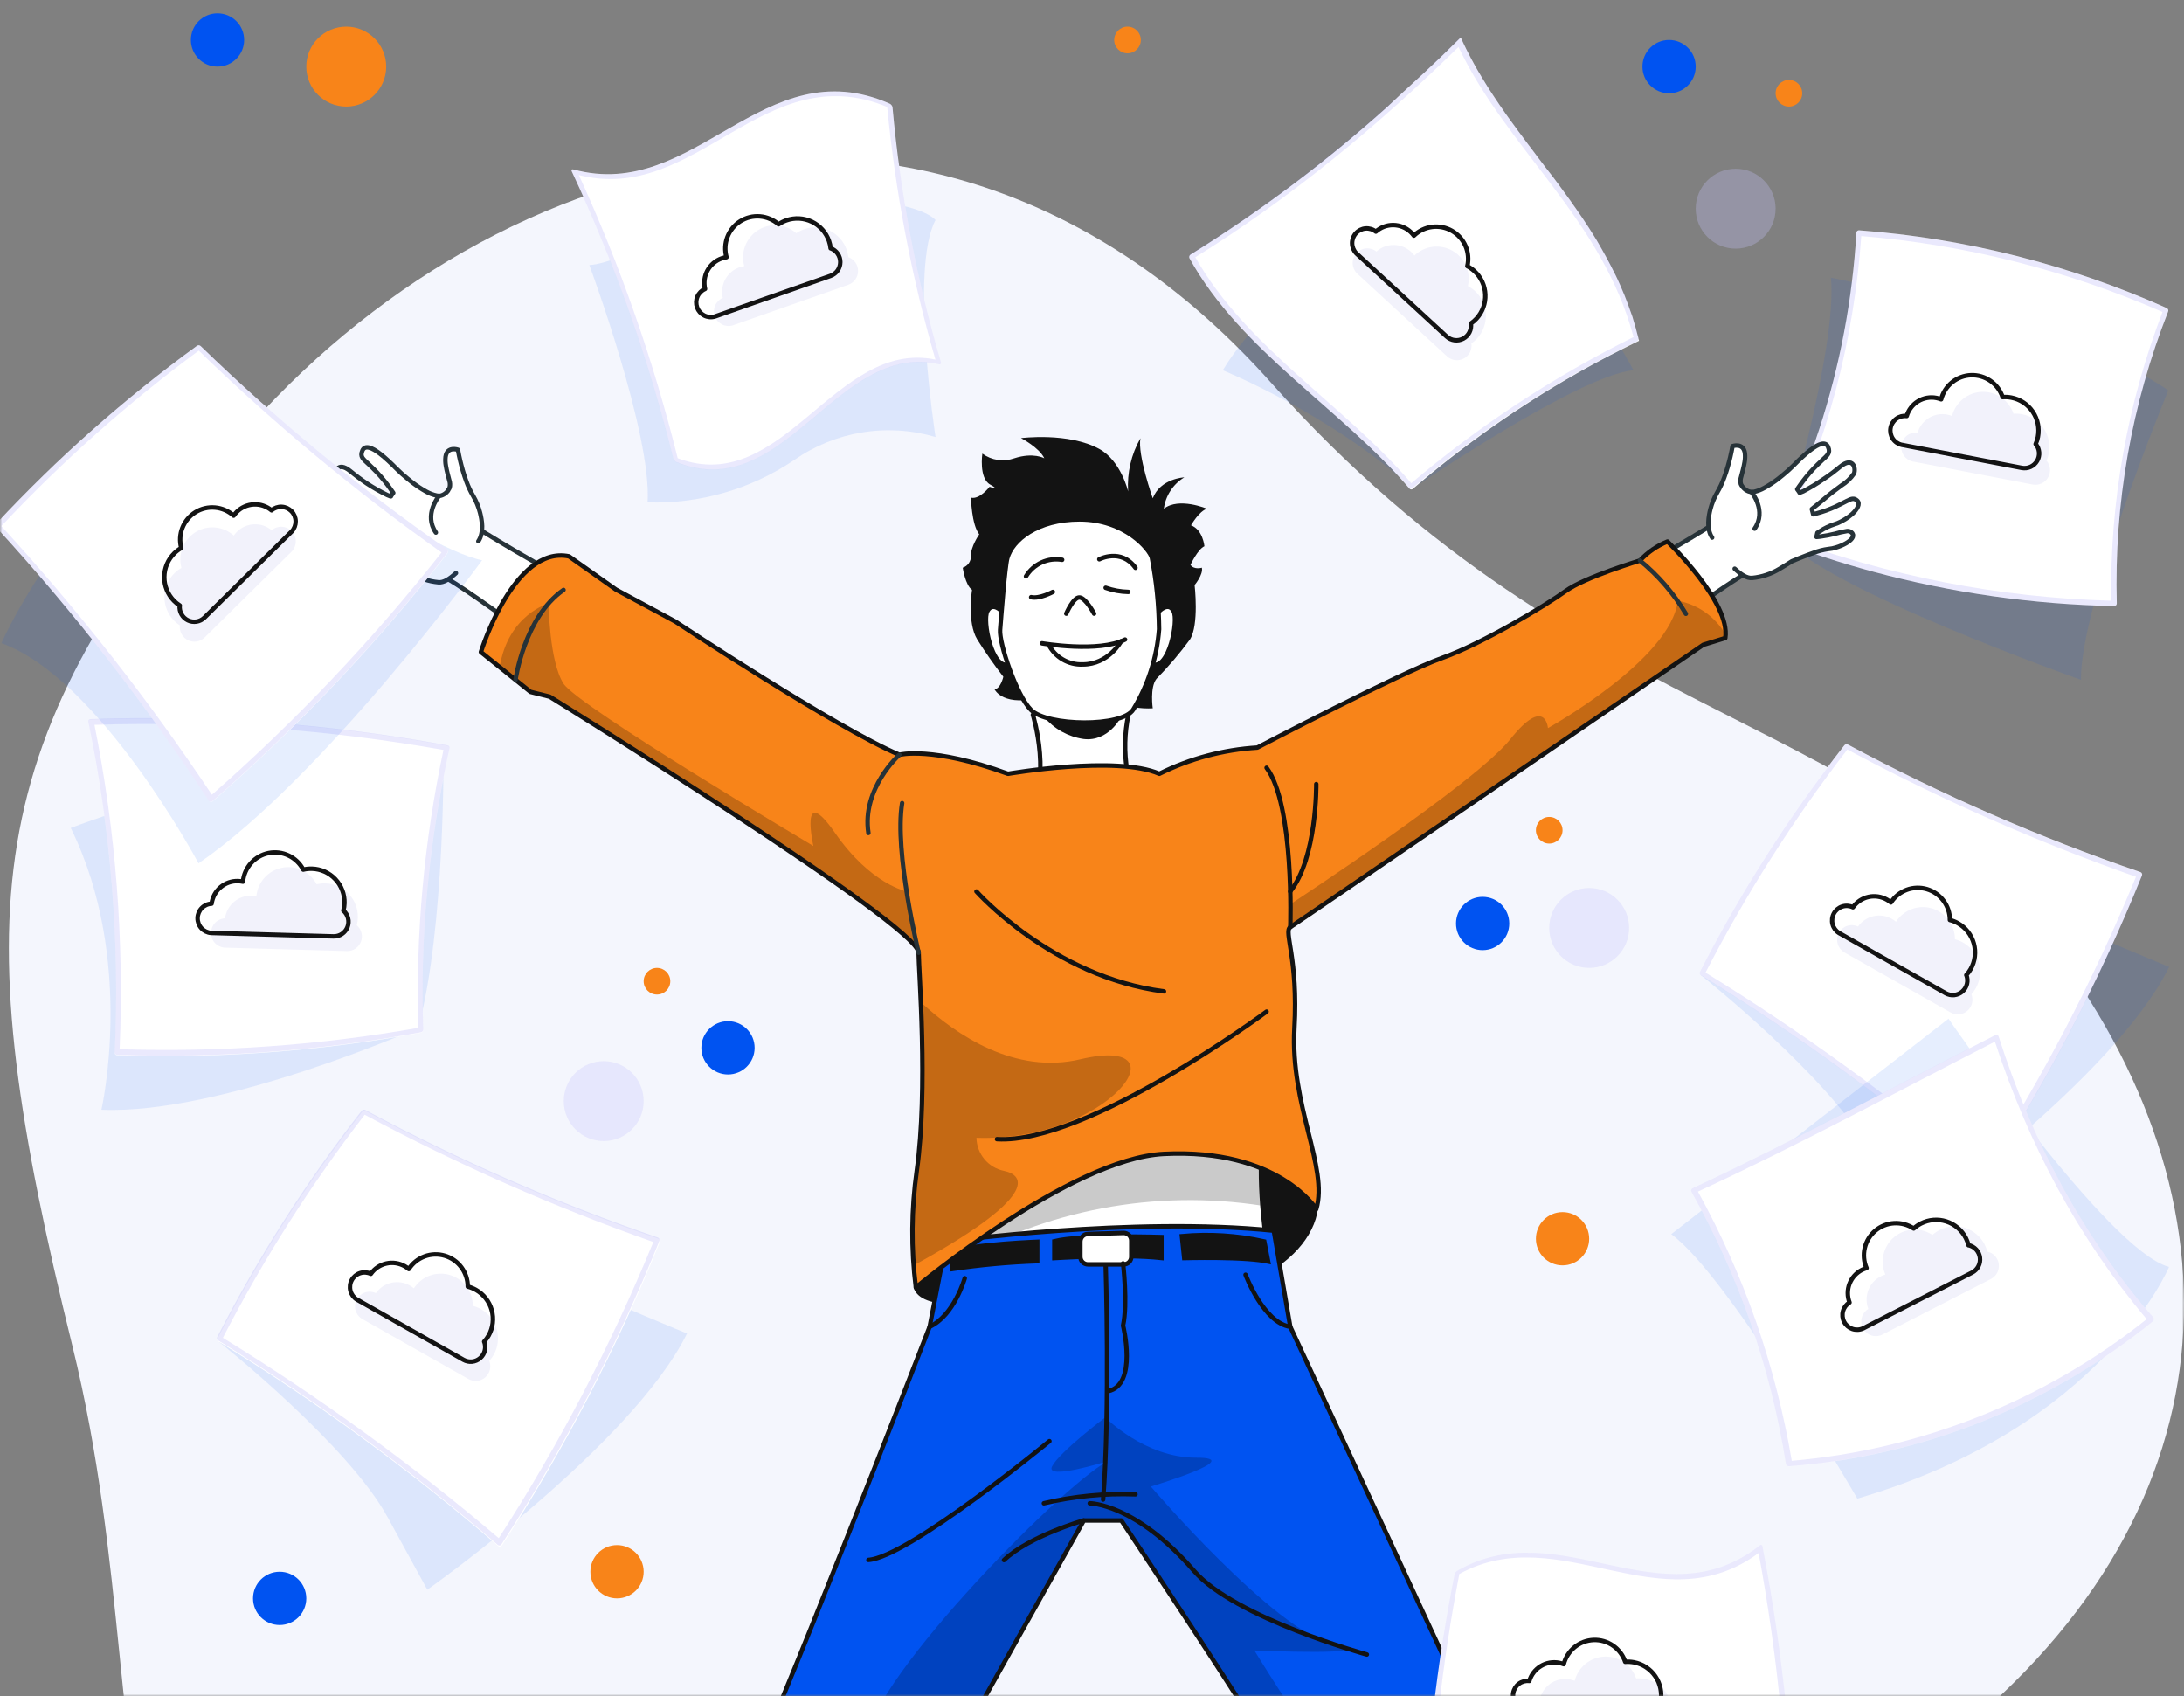 <svg width="492" height="382" viewBox="0 0 492 382" fill="none" xmlns="http://www.w3.org/2000/svg">
<rect x="0" y="0" width="492" height="382" fill="#808080" stroke="none"/>
<mask id="mask0" mask-type="alpha" maskUnits="userSpaceOnUse" x="0" y="0" width="492" height="382">
<rect width="492" height="382" fill="#C4C4C4"/>
</mask>
<g mask="url(#mask0)">
<path d="M137.011 528.263C5.736 475.379 40.439 401.207 16.302 303.116C-7.835 205.026 -5.168 167.486 53.593 98.963C112.354 30.44 213.83 5.024 286.219 86.072C358.608 167.12 425.63 159.407 467.023 219.615C508.415 279.823 500.765 351.153 425.935 401.466C351.105 451.779 298.887 593.483 137.011 528.263Z" fill="#F4F6FD"/>
<path opacity="0.1" d="M401.363 120.803C401.363 120.803 414.003 78.474 412.462 62.54C412.462 62.54 468.334 73.626 488.45 87.956C488.45 87.956 468.674 135.816 468.78 153.118C468.78 153.118 410.558 132.526 401.363 120.803Z" fill="#0053F1"/>
<path opacity="0.1" d="M383.222 219.661C383.222 219.661 412.274 242.753 421.186 259.124L430.146 275.482C430.146 275.482 476.152 243.048 488.662 217.774C488.662 217.774 426.936 192.829 420.022 182.851C413.109 172.874 383.222 219.661 383.222 219.661Z" fill="#0053F1"/>
<path opacity="0.1" d="M49.335 302.225C49.335 302.225 78.388 325.318 87.3 341.688L96.259 358.046C96.259 358.046 142.266 325.612 154.775 300.338C154.775 300.338 93.049 275.393 86.136 265.415C79.222 255.438 49.335 302.225 49.335 302.225Z" fill="#0053F1"/>
<path opacity="0.1" d="M15.943 186.484C15.943 186.484 63.937 168.062 99.903 168.923C99.903 168.923 100.362 208.621 94.236 231.514C94.236 231.514 49.993 251.092 22.845 249.948C22.845 249.948 30.605 216.264 15.943 186.484Z" fill="#0053F1"/>
<path d="M488.415 70.183C480.18 91.089 476.248 113.452 476.857 135.923C476.856 136.001 476.839 136.079 476.807 136.15C476.775 136.222 476.73 136.287 476.673 136.341C476.616 136.394 476.549 136.436 476.475 136.464C476.402 136.491 476.324 136.504 476.246 136.501C457.91 136.127 439.687 133.529 421.974 128.764C414.637 126.782 407.391 124.423 400.234 121.687C400.161 121.66 400.094 121.616 400.038 121.561C399.983 121.505 399.94 121.438 399.912 121.365C399.884 121.291 399.872 121.212 399.877 121.134C399.882 121.055 399.904 120.978 399.94 120.909C403.806 113.076 407.11 104.976 409.828 96.672C414.492 82.345 417.305 67.477 418.2 52.432C418.199 52.355 418.215 52.278 418.246 52.207C418.276 52.136 418.321 52.072 418.377 52.019C418.433 51.966 418.5 51.925 418.572 51.899C418.645 51.873 418.722 51.861 418.799 51.866C442.73 53.666 466.173 59.59 488.097 69.38C488.245 69.445 488.361 69.566 488.42 69.716C488.48 69.866 488.478 70.034 488.415 70.183Z" fill="white"/>
<path opacity="0.1" d="M476.246 136.501C450.25 135.982 424.538 130.979 400.234 121.711C400.161 121.683 400.094 121.64 400.038 121.584C399.983 121.529 399.94 121.462 399.912 121.388C399.884 121.315 399.872 121.236 399.877 121.157C399.882 121.079 399.904 121.002 399.94 120.932C410.561 99.573 416.771 76.282 418.2 52.456C418.199 52.379 418.215 52.302 418.246 52.231C418.276 52.16 418.321 52.096 418.377 52.042C418.433 51.989 418.5 51.949 418.572 51.922C418.645 51.896 418.722 51.885 418.799 51.89C442.73 53.689 466.173 59.614 488.097 69.404C488.239 69.469 488.351 69.585 488.41 69.73C488.469 69.875 488.471 70.037 488.415 70.182C480.18 91.089 476.248 113.451 476.857 135.923C476.856 136.001 476.839 136.079 476.807 136.15C476.775 136.222 476.73 136.287 476.673 136.341C476.616 136.394 476.549 136.436 476.475 136.464C476.402 136.491 476.324 136.504 476.246 136.501ZM401.363 120.803C425.148 129.7 450.235 134.598 475.611 135.298C475.287 113.08 479.206 91.005 487.157 70.265C465.626 60.864 442.697 55.086 419.293 53.163C417.672 76.651 411.586 99.61 401.363 120.803Z" fill="#2B21ED"/>
<path d="M482.23 196.438C459.52 188.659 437.473 179.051 416.306 167.708C416.172 167.636 416.018 167.612 415.868 167.639C415.719 167.667 415.583 167.745 415.483 167.861C403.035 183.788 392.133 200.873 382.927 218.882C382.872 219.025 382.872 219.184 382.926 219.328C382.98 219.471 383.085 219.59 383.221 219.661C405.388 233.271 426.423 248.653 446.123 265.657C446.185 265.71 446.257 265.748 446.335 265.77C446.412 265.791 446.494 265.795 446.574 265.782C446.653 265.768 446.729 265.738 446.795 265.692C446.862 265.646 446.917 265.586 446.958 265.516C460.963 243.938 472.873 221.063 482.524 197.205C482.584 197.064 482.587 196.905 482.532 196.762C482.477 196.618 482.369 196.502 482.23 196.438Z" fill="white"/>
<path d="M148.344 279.002C125.634 271.223 103.588 261.615 82.421 250.272C82.287 250.2 82.132 250.176 81.982 250.203C81.833 250.231 81.697 250.309 81.598 250.425C69.149 266.352 58.248 283.437 49.041 301.446C48.986 301.589 48.986 301.748 49.04 301.891C49.095 302.035 49.2 302.154 49.335 302.224C71.502 315.834 92.538 331.217 112.237 348.221C112.299 348.274 112.371 348.312 112.449 348.334C112.527 348.355 112.608 348.359 112.688 348.346C112.767 348.332 112.843 348.301 112.909 348.256C112.976 348.21 113.031 348.15 113.072 348.08C127.077 326.502 138.987 303.627 148.638 279.769C148.698 279.627 148.701 279.469 148.646 279.325C148.591 279.182 148.483 279.066 148.344 279.002Z" fill="white"/>
<path opacity="0.1" d="M112.123 347.949C92.423 330.944 71.388 315.562 49.221 301.952C49.085 301.881 48.98 301.762 48.926 301.619C48.872 301.475 48.872 301.317 48.927 301.174C58.134 283.168 69.036 266.088 81.483 250.164C81.583 250.049 81.719 249.97 81.868 249.943C82.018 249.915 82.172 249.939 82.306 250.011C103.473 261.354 125.52 270.962 148.23 278.741C148.303 278.773 148.369 278.819 148.424 278.877C148.479 278.935 148.521 279.004 148.549 279.079C148.576 279.154 148.588 279.234 148.584 279.314C148.58 279.393 148.559 279.471 148.524 279.543C138.873 303.402 126.963 326.277 112.958 347.855C112.913 347.921 112.855 347.977 112.786 348.018C112.718 348.06 112.642 348.086 112.562 348.095C112.483 348.104 112.403 348.095 112.327 348.07C112.251 348.045 112.182 348.004 112.123 347.949ZM50.209 301.315C72.046 314.739 92.823 329.825 112.358 346.439C125.98 325.321 137.638 302.991 147.184 279.732C124.811 271.854 103.071 262.273 82.154 251.072C70.01 266.815 59.318 283.631 50.209 301.315Z" fill="#2B21ED"/>
<path opacity="0.1" d="M446.123 265.693C426.423 248.688 405.388 233.306 383.221 219.696C383.085 219.625 382.98 219.507 382.926 219.363C382.872 219.22 382.872 219.061 382.927 218.918C392.134 200.913 403.036 183.832 415.483 167.908C415.583 167.793 415.719 167.715 415.868 167.687C416.018 167.659 416.172 167.683 416.306 167.755C437.473 179.098 459.52 188.706 482.23 196.485C482.303 196.517 482.369 196.563 482.424 196.621C482.479 196.679 482.521 196.748 482.549 196.823C482.576 196.898 482.588 196.978 482.584 197.058C482.58 197.138 482.559 197.216 482.524 197.287C472.873 221.146 460.963 244.021 446.958 265.599C446.913 265.665 446.855 265.721 446.786 265.762C446.718 265.804 446.642 265.83 446.562 265.839C446.483 265.848 446.403 265.839 446.327 265.814C446.251 265.789 446.182 265.748 446.123 265.693ZM384.209 219.059C406.046 232.484 426.823 247.569 446.358 264.183C459.98 243.065 471.638 220.735 481.184 197.476C458.811 189.598 437.071 180.017 416.154 168.816C404.01 184.559 393.318 201.376 384.209 219.059Z" fill="#2B21ED"/>
<path d="M101.279 168.616C101.289 168.539 101.283 168.46 101.262 168.384C101.242 168.309 101.206 168.239 101.158 168.177C101.11 168.116 101.05 168.065 100.982 168.026C100.914 167.988 100.839 167.964 100.761 167.956C74.265 163.087 47.321 161.109 20.4 162.059C20.32 162.06 20.241 162.079 20.17 162.115C20.098 162.151 20.036 162.202 19.987 162.266C19.939 162.33 19.905 162.403 19.889 162.482C19.873 162.56 19.875 162.641 19.894 162.719C24.999 187.135 26.998 212.101 25.843 237.022C25.833 237.098 25.839 237.175 25.859 237.249C25.879 237.323 25.914 237.392 25.961 237.452C26.008 237.513 26.066 237.563 26.133 237.6C26.2 237.638 26.273 237.662 26.349 237.67C49.286 238.466 72.241 236.765 94.812 232.599C94.96 232.571 95.092 232.492 95.187 232.375C95.282 232.259 95.332 232.112 95.33 231.962C94.62 210.679 96.619 189.392 101.279 168.616Z" fill="white"/>
<path opacity="0.1" d="M94.812 232.504C72.241 236.671 49.286 238.371 26.349 237.576C26.273 237.567 26.2 237.543 26.133 237.506C26.066 237.468 26.008 237.418 25.961 237.358C25.914 237.297 25.879 237.228 25.859 237.154C25.839 237.08 25.833 237.003 25.843 236.927C26.998 212.007 24.999 187.04 19.894 162.625C19.875 162.547 19.873 162.466 19.889 162.387C19.905 162.309 19.939 162.235 19.987 162.171C20.036 162.108 20.098 162.056 20.17 162.02C20.241 161.984 20.32 161.965 20.4 161.964C47.321 161.015 74.265 162.992 100.761 167.861C100.839 167.87 100.914 167.894 100.982 167.932C101.05 167.97 101.11 168.021 101.158 168.083C101.206 168.144 101.242 168.215 101.262 168.29C101.283 168.365 101.289 168.444 101.279 168.522C96.627 189.267 94.628 210.521 95.33 231.773C95.357 231.939 95.318 232.109 95.221 232.246C95.124 232.383 94.977 232.476 94.812 232.504ZM26.948 236.314C49.483 237.037 72.032 235.425 94.236 231.502C93.611 210.486 95.514 189.47 99.903 168.911C73.961 164.305 47.613 162.412 21.281 163.261C26.092 187.295 27.995 211.823 26.948 236.314Z" fill="#2B21ED"/>
<path d="M206.319 289.965C209.423 298.823 248.646 287.217 265.706 289.965C282.766 292.713 300.673 278.926 295.664 265.988C290.655 253.05 244.625 238.578 244.625 238.578L213.926 248.379L206.319 289.965Z" fill="#131313" stroke="#131313" stroke-linecap="round" stroke-linejoin="round"/>
<path d="M285.246 279.174C285.246 279.174 282.601 262.379 285.246 252.578C287.892 242.777 231.162 233.554 231.162 233.554L213.926 257.708C213.926 257.708 216.277 268.04 213.926 288.998L285.246 279.174Z" fill="white"/>
<path opacity="0.3" d="M285.246 252.578C283.753 258.109 283.941 265.858 284.388 271.566C260.217 267.802 235.491 272.482 214.349 284.823C215.936 266.672 213.926 257.697 213.926 257.697L231.127 233.542C231.127 233.542 287.88 242.777 285.246 252.578Z" fill="black" fill-opacity="0.7"/>
<path d="M285.246 279.174C285.246 279.174 282.601 262.379 285.246 252.578C287.892 242.777 231.162 233.554 231.162 233.554L213.926 257.708C213.926 257.708 216.277 268.04 213.926 288.998L285.246 279.174Z" stroke="#131313" stroke-linecap="round" stroke-linejoin="round"/>
<path d="M213.15 279.657C213.15 279.657 255.323 273.949 286.951 277.18L290.666 298.823C290.666 298.823 329.113 381.381 335.944 396.548C342.775 411.715 371.804 460.165 371.804 460.165C371.804 460.165 356.719 457.724 351.44 483.447C351.44 483.447 292.524 405.606 287.562 396.548C282.601 387.49 252.608 342.461 252.608 342.461H244.154C244.154 342.461 213.208 397.669 210.728 402.209C208.247 406.75 180.887 466.298 171.599 483.447C171.599 483.447 160.065 449.74 144.486 464.577C144.486 464.577 157.325 430.621 158.595 430.138C159.865 429.654 165.297 403.542 168.765 399.178C172.234 394.815 209.423 298.823 209.423 298.823L213.15 279.657Z" fill="#0053F1"/>
<path opacity="0.3" d="M352.193 480.227C351.923 481.242 351.676 482.315 351.441 483.447C351.441 483.447 292.524 405.606 287.563 396.548C282.601 387.491 252.608 342.461 252.608 342.461H244.154C244.154 342.461 213.209 397.669 210.728 402.21C208.247 406.75 180.888 466.299 171.599 483.447C170.834 481.306 169.954 479.208 168.966 477.161C168.966 477.161 182.369 453.762 183.38 445.376C184.392 436.99 171.623 444.657 169.624 439.42C167.625 434.183 196.749 423.392 204.062 404.757C204.062 404.757 196.631 405.441 195.161 393.223C193.692 381.004 238.523 335.019 249.598 329.063C248.975 329.251 235.278 333.533 237.018 330.242C238.758 326.952 248.987 319.238 248.987 319.238C248.987 319.238 257.875 328.367 269.503 328.32C281.132 328.273 259.251 334.806 259.251 334.806C259.251 334.806 287.187 367.452 300.214 370.259C313.241 373.066 282.578 371.734 282.578 371.734C282.578 371.734 318.685 430.975 338.543 442.616C358.401 454.257 349.207 460.59 348.454 466.523C348.043 469.353 350.03 475.05 352.193 480.227Z" fill="black" fill-opacity="0.7"/>
<path d="M213.15 279.657C213.15 279.657 255.323 273.949 286.951 277.18L290.666 298.823C290.666 298.823 329.113 381.381 335.944 396.548C342.775 411.715 371.804 460.165 371.804 460.165C371.804 460.165 356.719 457.724 351.44 483.447C351.44 483.447 292.524 405.606 287.562 396.548C282.601 387.49 252.608 342.461 252.608 342.461H244.154C244.154 342.461 213.208 397.669 210.728 402.209C208.247 406.75 180.887 466.298 171.599 483.447C171.599 483.447 160.065 449.74 144.486 464.577C144.486 464.577 157.325 430.621 158.595 430.138C159.865 429.654 165.297 403.542 168.765 399.178C172.234 394.815 209.423 298.823 209.423 298.823L213.15 279.657Z" stroke="#131313" stroke-linecap="round" stroke-linejoin="round"/>
<path d="M108.498 119.552C108.498 119.552 131.095 133.564 144.487 138.848L133.6 153.979C133.6 153.979 106.91 133.422 98.821 129.212" fill="white"/>
<path d="M108.498 119.552C108.498 119.552 131.095 133.564 144.487 138.848L133.6 153.979C133.6 153.979 106.91 133.422 98.821 129.212" stroke="#263238" stroke-linecap="round" stroke-linejoin="round"/>
<path d="M107.757 121.911C109.132 119.895 108.509 116.934 108.156 115.519C107.819 114.186 107.296 112.908 106.604 111.721C105.983 110.659 105.459 109.542 105.041 108.383C104.747 107.605 104.5 106.815 104.265 106.025C103.813 104.473 103.444 102.898 103.159 101.307C103.159 101.307 100.714 100.446 100.373 102.887C100.298 103.56 100.321 104.239 100.444 104.904C100.632 106.084 100.984 107.263 101.208 108.159C101.394 108.698 101.423 109.279 101.29 109.834C101.201 110.043 101.082 110.237 100.937 110.412C100.935 110.436 100.935 110.459 100.937 110.483L100.784 110.683C100.468 111.059 100.064 111.35 99.609 111.532C99.414 111.614 99.208 111.662 98.997 111.674C98.943 111.687 98.887 111.687 98.833 111.674C98.675 111.665 98.518 111.646 98.362 111.615C97.539 111.435 96.746 111.133 96.011 110.719C94.926 110.112 93.885 109.431 92.895 108.678C92.531 108.395 92.166 108.112 91.825 107.817C90.94 107.103 90.093 106.343 89.286 105.541C88.721 104.963 88.11 104.362 87.463 103.772C86.817 103.182 86.217 102.663 85.606 102.192C83.819 100.823 82.208 100.128 81.632 101.507C81.056 102.887 81.726 103.312 83.16 104.657C83.654 105.128 84.254 105.694 84.936 106.414C86.126 107.677 87.219 109.029 88.204 110.459L88.592 111.014L88.063 111.745C88.157 111.886 87.84 111.745 87.24 111.497C85.679 110.74 84.167 109.885 82.713 108.938C82.043 108.49 81.361 108.006 80.679 107.499C79.997 106.992 79.504 106.579 78.892 106.095C75.988 103.737 75.294 106.437 75.776 107.64C76.535 108.724 77.507 109.639 78.633 110.329C79.304 110.825 79.997 111.344 80.656 111.851C80.985 112.099 81.291 112.346 81.585 112.594C82.76 113.608 84.054 114.634 84.936 115.354L85.276 115.625L84.971 116.804L84.43 116.675C82.87 116.268 81.347 115.728 79.88 115.059C78.88 114.587 78.128 114.163 77.528 113.88C76.353 113.278 75.776 113.078 75.047 113.75C74.319 114.422 75.047 115.708 76.223 116.793C77.215 117.643 78.334 118.332 79.539 118.833C79.753 118.92 79.973 118.991 80.197 119.045C81.331 119.42 82.41 119.944 83.407 120.602L84.018 120.98L84.23 121.911L83.231 121.793C82.174 121.659 81.125 121.462 80.091 121.204C79.259 120.968 78.415 120.775 77.564 120.626C77.304 120.559 77.031 120.571 76.778 120.659C76.525 120.747 76.303 120.908 76.141 121.121C75.647 121.852 76.411 122.678 77.575 123.338C78.28 123.736 79.025 124.056 79.797 124.294C80.369 124.481 80.961 124.596 81.561 124.636C82.679 124.789 83.775 125.07 84.83 125.473L86.135 125.945C87.687 126.523 89.121 127.124 89.662 127.337L89.85 127.419C90.885 128.091 91.778 128.599 92.578 129.094C94.457 130.24 96.572 130.942 98.762 131.146C99.938 131.276 101.314 130.379 102.713 129.082" fill="white"/>
<path d="M107.757 121.911C109.132 119.895 108.509 116.934 108.156 115.519C107.819 114.186 107.296 112.908 106.604 111.721C105.983 110.659 105.459 109.542 105.041 108.383C104.747 107.605 104.5 106.815 104.265 106.025C103.813 104.473 103.444 102.898 103.159 101.307C103.159 101.307 100.714 100.446 100.373 102.887C100.298 103.56 100.321 104.239 100.444 104.904C100.632 106.084 100.984 107.263 101.208 108.159C101.394 108.698 101.423 109.279 101.29 109.834C101.201 110.043 101.082 110.237 100.937 110.412C100.935 110.436 100.935 110.459 100.937 110.483L100.784 110.683C100.468 111.059 100.064 111.35 99.609 111.532C99.414 111.614 99.208 111.662 98.997 111.674C98.943 111.687 98.887 111.687 98.833 111.674C98.675 111.665 98.518 111.646 98.362 111.615C97.539 111.435 96.746 111.133 96.011 110.719V110.719C94.926 110.112 93.885 109.431 92.895 108.678V108.678C92.531 108.395 92.166 108.112 91.825 107.817C90.94 107.103 90.093 106.343 89.286 105.541C88.721 104.963 88.11 104.362 87.463 103.772C86.817 103.182 86.217 102.663 85.606 102.192C83.819 100.823 82.208 100.128 81.632 101.507C81.056 102.887 81.726 103.312 83.16 104.657C83.654 105.128 84.254 105.694 84.936 106.414C86.126 107.677 87.219 109.029 88.204 110.459L88.592 111.014L88.063 111.745C88.157 111.886 87.84 111.745 87.24 111.497C85.679 110.74 84.167 109.885 82.713 108.938C82.043 108.49 81.361 108.006 80.679 107.499C79.997 106.992 79.504 106.579 78.892 106.095C75.988 103.737 75.294 106.437 75.776 107.64C76.535 108.724 77.507 109.639 78.633 110.329C79.304 110.825 79.997 111.344 80.656 111.851C80.985 112.099 81.291 112.346 81.585 112.594C82.76 113.608 84.054 114.634 84.936 115.354L85.276 115.625L84.971 116.804L84.43 116.675C82.87 116.268 81.347 115.728 79.88 115.059C78.88 114.587 78.128 114.163 77.528 113.88C76.353 113.278 75.776 113.078 75.047 113.75C74.319 114.422 75.047 115.708 76.223 116.793C77.215 117.643 78.334 118.332 79.539 118.833V118.833C79.753 118.92 79.973 118.991 80.197 119.045C81.331 119.42 82.41 119.944 83.407 120.602L84.018 120.98L84.23 121.911L83.231 121.793C82.174 121.659 81.125 121.462 80.091 121.204V121.204C79.259 120.968 78.415 120.775 77.564 120.626C77.304 120.559 77.031 120.571 76.778 120.659C76.525 120.747 76.303 120.908 76.141 121.121C75.647 121.852 76.411 122.678 77.575 123.338C78.28 123.736 79.025 124.056 79.797 124.294C80.369 124.481 80.961 124.596 81.561 124.636C82.679 124.789 83.775 125.07 84.83 125.473L86.135 125.945C87.687 126.523 89.121 127.124 89.662 127.337L89.85 127.419C90.885 128.091 91.778 128.599 92.578 129.094C94.457 130.24 96.572 130.942 98.762 131.146C99.938 131.276 101.314 130.379 102.713 129.082" stroke="#263238" stroke-linecap="round" stroke-linejoin="round"/>
<path d="M98.821 111.804C98.821 111.804 95.412 115.932 98.186 119.942" stroke="#263238" stroke-linecap="round" stroke-linejoin="round"/>
<path d="M384.961 118.68C384.961 118.68 362.363 132.691 349.019 137.975L359.906 153.118C359.906 153.118 386.595 132.549 394.684 128.351" fill="white"/>
<path d="M384.961 118.68C384.961 118.68 362.363 132.691 349.019 137.975L359.906 153.118C359.906 153.118 386.595 132.549 394.684 128.351" stroke="#263238" stroke-linecap="round" stroke-linejoin="round"/>
<path d="M385.702 121.086C384.327 119.069 384.95 116.109 385.302 114.693C385.64 113.364 386.163 112.09 386.854 110.907C387.474 109.84 387.997 108.719 388.418 107.558C388.712 106.779 388.959 105.989 389.194 105.199C389.647 103.648 390.016 102.073 390.299 100.481C390.299 100.481 392.745 99.632 393.086 102.074C393.161 102.742 393.137 103.417 393.015 104.079C392.827 105.258 392.474 106.437 392.251 107.334C392.064 107.877 392.036 108.462 392.169 109.02C392.261 109.227 392.379 109.422 392.521 109.598L392.674 109.799C392.991 110.174 393.395 110.465 393.85 110.648C394.044 110.729 394.251 110.777 394.461 110.789C394.516 110.802 394.572 110.802 394.626 110.789C394.783 110.8 394.94 110.8 395.096 110.789C395.92 110.609 396.713 110.307 397.448 109.893C398.538 109.295 399.579 108.613 400.564 107.853L401.633 106.992C402.519 106.274 403.367 105.51 404.173 104.704C404.737 104.126 405.349 103.524 405.995 102.935C406.642 102.345 407.242 101.826 407.853 101.354C409.64 99.998 411.251 99.302 411.827 100.682C412.403 102.062 411.733 102.486 410.299 103.831C409.805 104.303 409.205 104.857 408.523 105.576C407.336 106.842 406.243 108.194 405.255 109.622L404.867 110.188L405.396 110.907C405.302 111.049 405.619 110.907 406.219 110.66C407.775 109.855 409.279 108.953 410.722 107.959C411.392 107.522 412.074 107.039 412.756 106.532C413.438 106.025 413.932 105.6 414.543 105.116C417.447 102.758 418.141 105.458 417.659 106.661C416.901 107.749 415.929 108.668 414.802 109.362C414.132 109.858 413.438 110.365 412.78 110.872L411.851 111.615C410.675 112.629 409.382 113.667 408.5 114.375L408.159 114.658L408.465 115.837L409.005 115.696C410.567 115.295 412.09 114.754 413.556 114.08C414.555 113.62 415.307 113.184 415.907 112.901C417.083 112.299 417.659 112.087 418.388 112.771C419.117 113.455 418.388 114.729 417.212 115.802C416.221 116.656 415.102 117.348 413.896 117.854C413.661 117.948 413.438 118.019 413.238 118.078C412.103 118.443 411.023 118.963 410.028 119.623L409.417 120.001L409.205 120.932C409.558 120.932 409.887 120.862 410.205 120.826C411.261 120.683 412.309 120.482 413.344 120.225C414.173 119.978 415.018 119.785 415.872 119.647C416.131 119.577 416.405 119.587 416.659 119.675C416.913 119.763 417.134 119.926 417.294 120.142C417.788 120.862 417.024 121.687 415.86 122.359C415.158 122.758 414.412 123.074 413.638 123.303C413.065 123.488 412.474 123.607 411.874 123.657C410.755 123.805 409.658 124.086 408.606 124.494L407.301 124.966C405.749 125.532 404.314 126.145 403.832 126.346L403.644 126.428C402.609 127.112 401.716 127.608 400.916 128.103C399.037 129.252 396.923 129.958 394.732 130.167C393.556 130.297 392.181 129.4 390.781 128.091" fill="white"/>
<path d="M385.702 121.086C384.327 119.069 384.95 116.109 385.302 114.693C385.64 113.364 386.163 112.09 386.854 110.907C387.474 109.84 387.997 108.719 388.418 107.558C388.712 106.779 388.959 105.989 389.194 105.199C389.647 103.648 390.016 102.073 390.299 100.481C390.299 100.481 392.745 99.632 393.086 102.074C393.161 102.742 393.137 103.417 393.015 104.079C392.827 105.258 392.474 106.437 392.251 107.334C392.064 107.877 392.036 108.462 392.169 109.02C392.261 109.227 392.379 109.422 392.521 109.598L392.674 109.799C392.991 110.174 393.395 110.465 393.85 110.648C394.044 110.729 394.251 110.777 394.461 110.789C394.516 110.802 394.572 110.802 394.626 110.789C394.783 110.8 394.94 110.8 395.096 110.789C395.92 110.609 396.713 110.307 397.448 109.893C398.538 109.295 399.579 108.613 400.564 107.853V107.853L401.633 106.992C402.519 106.274 403.367 105.51 404.173 104.704C404.737 104.126 405.349 103.524 405.995 102.935C406.642 102.345 407.242 101.826 407.853 101.354C409.64 99.998 411.251 99.302 411.827 100.682C412.403 102.062 411.733 102.486 410.299 103.831C409.805 104.303 409.205 104.857 408.523 105.576C407.336 106.842 406.243 108.194 405.255 109.622V109.622L404.867 110.188L405.396 110.907C405.302 111.049 405.619 110.907 406.219 110.66C407.775 109.855 409.279 108.953 410.722 107.959C411.392 107.522 412.074 107.039 412.756 106.532C413.438 106.025 413.932 105.6 414.543 105.116C417.447 102.758 418.141 105.458 417.659 106.661C416.901 107.749 415.929 108.668 414.802 109.362C414.132 109.858 413.438 110.365 412.78 110.872L411.851 111.615C410.675 112.629 409.382 113.667 408.5 114.375L408.159 114.658L408.465 115.837L409.005 115.696C410.567 115.295 412.09 114.754 413.556 114.08C414.555 113.62 415.307 113.184 415.907 112.901C417.083 112.299 417.659 112.087 418.388 112.771C419.117 113.455 418.388 114.729 417.212 115.802C416.221 116.656 415.102 117.348 413.896 117.854V117.854C413.661 117.948 413.438 118.019 413.238 118.078C412.103 118.443 411.023 118.963 410.028 119.623L409.417 120.001L409.205 120.932C409.558 120.932 409.887 120.862 410.205 120.826C411.261 120.683 412.309 120.482 413.344 120.225V120.225C414.173 119.978 415.018 119.785 415.872 119.647C416.131 119.577 416.405 119.587 416.659 119.675C416.913 119.763 417.134 119.926 417.294 120.142C417.788 120.862 417.024 121.687 415.86 122.359C415.158 122.758 414.412 123.074 413.638 123.303C413.065 123.488 412.474 123.607 411.874 123.657C410.755 123.805 409.658 124.086 408.606 124.494L407.301 124.966C405.749 125.532 404.314 126.145 403.832 126.346L403.644 126.428C402.609 127.112 401.716 127.608 400.916 128.103C399.037 129.252 396.923 129.958 394.732 130.167C393.556 130.297 392.181 129.4 390.781 128.091" stroke="#263238" stroke-linecap="round" stroke-linejoin="round"/>
<path d="M394.638 110.931C394.638 110.931 398.047 115.071 395.273 119.069" stroke="#263238" stroke-linecap="round" stroke-linejoin="round"/>
<path d="M254.136 110.683C254.136 110.683 252.549 103.807 247.646 101.118C240.662 97.297 230.01 98.677 230.01 98.677C230.01 98.677 234.09 100.776 235.254 103.218C235.254 103.218 232.808 101.826 228.505 103.218C227.309 103.644 226.028 103.77 224.772 103.588C223.516 103.405 222.324 102.917 221.298 102.168C221.298 102.168 220.475 107.676 223.038 109.127C225.601 110.577 222.92 109.634 222.92 109.634C222.92 109.634 220.71 112.559 218.735 112.087C218.735 112.087 218.852 118.149 220.592 120.343C220.592 120.343 218.617 123.197 218.735 125.214C218.751 125.798 218.579 126.372 218.245 126.85C217.91 127.328 217.43 127.685 216.877 127.867C216.877 127.867 217.453 131.807 218.97 132.845C218.97 132.845 217.794 140.18 220.146 144.025C221.96 146.924 223.923 149.726 226.024 152.423C226.024 152.423 225.448 155.065 224.049 155.265C224.049 155.265 226.024 159.535 235.219 156.857C235.219 156.857 247.67 160.396 251.679 158.214C254.222 159.228 256.953 159.679 259.686 159.535C259.686 159.535 259.004 154.817 260.52 152.895C263.245 150.123 265.768 147.159 268.069 144.025C270.162 140.758 269.115 131.771 269.115 131.771C269.115 131.771 271.102 129.412 270.749 127.867C270.749 127.867 269.009 128.398 268.186 127.231C268.186 127.231 269.821 123.692 271.326 123.032C271.326 123.032 270.985 119.293 268.304 118.314C268.304 118.314 270.162 115.047 271.913 114.587C271.913 114.587 265.588 111.898 262.178 114.587C262.37 113.136 262.885 111.746 263.685 110.521C264.485 109.296 265.549 108.267 266.799 107.511C266.799 107.511 261.426 107.747 259.686 112.228C259.686 112.228 256.217 102.428 256.911 98.701C254.838 102.337 253.873 106.503 254.136 110.683Z" fill="#131313"/>
<path d="M232.679 160.997C232.679 160.997 237.382 175.928 231.127 185.257C231.127 185.257 245.706 190.553 258.169 185.257C253.858 177.957 252.439 169.297 254.195 160.997C254.195 160.997 245.083 154.781 232.679 160.997Z" fill="white" stroke="#131313" stroke-linecap="round" stroke-linejoin="round"/>
<path d="M233.54 279.697C233.582 279.695 233.622 279.694 233.66 279.692V284.057C227.221 284.287 220.8 284.876 214.426 285.822V281.896C217.206 281.038 221.977 280.484 226.173 280.144C228.348 279.967 230.349 279.85 231.808 279.776C232.536 279.739 233.129 279.714 233.54 279.697Z" fill="#131313" stroke="#131313"/>
<path d="M235.207 161.492C237.465 164.179 240.628 165.942 244.096 166.446C249.739 167.141 252.549 161.492 252.549 161.492H235.207Z" fill="#131313"/>
<path d="M261.143 137.645C261.143 137.645 263.225 135.439 264.389 137.645C265.552 139.85 263.319 150.819 259.686 149.651" fill="white"/>
<path d="M261.143 137.645C261.143 137.645 263.225 135.439 264.389 137.645C265.552 139.85 263.319 150.819 259.686 149.651" stroke="#131313" stroke-linecap="round" stroke-linejoin="round"/>
<path d="M225.649 137.645C225.649 137.645 223.579 135.439 222.415 137.645C221.251 139.85 223.485 150.819 227.118 149.651" fill="white"/>
<path d="M225.649 137.645C225.649 137.645 223.579 135.439 222.415 137.645C221.251 139.85 223.485 150.819 227.118 149.651" stroke="#131313" stroke-linecap="round" stroke-linejoin="round"/>
<path d="M243.202 116.981C253.431 116.981 259.016 123.751 259.486 125.615C260.516 130.92 261.059 136.309 261.109 141.713C260.625 148.116 258.634 154.312 255.3 159.794C252.867 163.815 235.948 163.603 232.268 159.912C228.893 156.527 225.06 144.803 225.295 141.867C225.531 138.93 226.377 127.714 226.918 125.697C228.035 121.652 233.69 116.981 243.202 116.981Z" fill="white" stroke="#131313" stroke-linecap="round" stroke-linejoin="round"/>
<path d="M239.275 126.086C237.701 125.814 236.081 126.024 234.628 126.689C233.174 127.354 231.954 128.443 231.127 129.813" stroke="#131313" stroke-linecap="round" stroke-linejoin="round"/>
<path d="M247.646 125.968C247.646 125.968 252.549 123.397 255.794 127.891" stroke="#131313" stroke-linecap="round" stroke-linejoin="round"/>
<path d="M237.182 133.316C237.182 133.316 234.16 134.944 232.291 134.496" stroke="#131313" stroke-linecap="round" stroke-linejoin="round"/>
<path d="M249.081 132.384C250.721 132.967 252.444 133.281 254.184 133.316" stroke="#131313" stroke-linecap="round" stroke-linejoin="round"/>
<path d="M240.204 138.211C240.204 138.211 241.827 134.413 243.226 134.566C244.625 134.719 246.471 138.211 246.471 138.211" stroke="#131313" stroke-linecap="round" stroke-linejoin="round"/>
<path d="M234.736 144.898C234.736 144.898 247.528 147.08 253.454 144.049" stroke="#131313" stroke-linecap="round" stroke-linejoin="round"/>
<path d="M236.218 145.146C236.934 146.559 238.042 147.736 239.408 148.535C240.773 149.334 242.339 149.721 243.919 149.651C249.739 149.651 252.549 144.45 252.549 144.45" stroke="#131313" stroke-linecap="round" stroke-linejoin="round"/>
<path d="M202.604 169.996C202.604 169.996 210.011 168.038 227.071 174.277C227.071 174.277 251.491 170.055 261.168 174.277C268.058 170.854 275.561 168.849 283.236 168.38C283.236 168.38 315.487 151.526 324.787 148.224C334.087 144.922 348.361 136.253 352.699 133.116C357.038 129.979 369.442 126.252 369.442 126.252C371.17 124.387 373.285 122.926 375.638 121.97C375.638 121.97 389.911 135.64 388.665 143.707L383.703 145.228C383.703 145.228 293.759 206.829 290.667 208.822C289.115 209.836 292.489 215.816 291.596 231.585C290.62 248.922 299.273 263.039 296.522 272.309C296.522 272.309 288.022 258.605 262.214 259.89C241.051 260.94 206.319 289.965 206.319 289.965C205.226 281.216 205.297 272.36 206.531 263.629C209.118 245.266 206.942 218.411 206.942 214.577C206.942 208.362 123.841 156.916 123.841 156.916L119.503 155.831L108.333 146.856C108.333 146.856 115.775 122.737 128.18 125.308L138.761 132.786L152.094 139.968C152.094 139.968 188.342 163.981 202.604 169.996Z" fill="#F88419"/>
<path opacity="0.3" d="M388.724 142.916C388.724 143.188 388.724 143.435 388.653 143.695L383.692 145.216C383.692 145.216 294.335 206.427 290.702 208.798V203.644C290.702 203.644 332.3 176.435 340.224 166.505C348.149 156.574 348.713 163.992 348.713 163.992C348.713 163.992 376.472 148.566 377.954 135.297C380.192 135.711 382.313 136.606 384.173 137.921C386.032 139.236 387.585 140.941 388.724 142.916Z" fill="black" fill-opacity="0.7"/>
<path opacity="0.3" d="M206.836 214.141C203.568 206.274 123.841 156.916 123.841 156.916L119.502 155.831L112.565 150.264C114.47 138.387 123.594 135.899 123.594 135.899C123.594 135.899 123.688 148.872 126.945 153.979C130.202 159.086 183.228 190.541 183.228 190.541C183.228 190.541 179.971 175.904 188.107 187.592C196.243 199.28 204.238 200.766 204.238 200.766C205.455 205.149 206.323 209.621 206.836 214.141Z" fill="black" fill-opacity="0.7"/>
<path opacity="0.3" d="M219.969 256.258C220.001 258.022 220.633 259.723 221.76 261.078C222.886 262.434 224.441 263.363 226.165 263.712C230.868 264.69 234.16 269.479 205.813 285.012C205.317 277.878 205.558 270.713 206.53 263.629C208.212 251.705 207.882 236.196 207.447 225.734C215.548 233.236 228.693 242.046 243.378 238.578C267.645 232.858 249.739 257.26 219.969 256.258Z" fill="black" fill-opacity="0.7"/>
<path d="M202.604 169.996C202.604 169.996 210.011 168.038 227.071 174.277C227.071 174.277 251.491 170.055 261.168 174.277C268.058 170.854 275.561 168.849 283.236 168.38C283.236 168.38 315.487 151.526 324.787 148.224C334.087 144.922 348.361 136.253 352.699 133.116C357.038 129.979 369.442 126.252 369.442 126.252C371.17 124.387 373.285 122.926 375.638 121.97C375.638 121.97 389.911 135.64 388.665 143.707L383.703 145.228C383.703 145.228 293.759 206.829 290.667 208.822C289.115 209.836 292.489 215.816 291.596 231.585C290.62 248.922 299.273 263.039 296.522 272.309C296.522 272.309 288.022 258.605 262.214 259.89C241.051 260.94 206.319 289.965 206.319 289.965C205.226 281.216 205.297 272.36 206.531 263.629C209.118 245.266 206.942 218.411 206.942 214.577C206.942 208.362 123.841 156.916 123.841 156.916L119.503 155.831L108.333 146.856C108.333 146.856 115.775 122.737 128.18 125.308L138.761 132.786L152.094 139.968C152.094 139.968 188.342 163.981 202.604 169.996Z" stroke="#131313" stroke-linecap="round" stroke-linejoin="round"/>
<path d="M261.298 278.61C261.427 278.614 261.543 278.617 261.643 278.62V283.329C257.224 282.842 251.215 282.849 246.252 282.98C243.658 283.049 241.342 283.152 239.674 283.238C238.84 283.28 238.168 283.319 237.704 283.347C237.638 283.351 237.575 283.355 237.518 283.358V279.559C238.979 279.199 241.105 278.952 243.531 278.789C246.157 278.612 249.098 278.536 251.855 278.513C254.612 278.491 257.18 278.521 259.059 278.557C259.999 278.575 260.766 278.595 261.298 278.61Z" fill="#131313" stroke="#131313"/>
<path d="M266.778 283.355L266.256 278.42C272.463 277.846 278.722 278.248 284.806 279.612L285.678 284.129C284.451 283.868 282.862 283.688 281.142 283.563C279.022 283.409 276.668 283.336 274.473 283.307C272.278 283.278 270.239 283.294 268.749 283.316C268.003 283.327 267.395 283.34 266.973 283.35C266.903 283.352 266.838 283.354 266.778 283.355Z" fill="#131313" stroke="#131313"/>
<path d="M243.378 279.634V283.066C243.378 283.519 243.558 283.954 243.877 284.275C244.197 284.596 244.631 284.776 245.083 284.776H253.148C253.372 284.776 253.594 284.732 253.801 284.646C254.008 284.56 254.196 284.434 254.354 284.275C254.512 284.116 254.638 283.928 254.723 283.72C254.809 283.513 254.853 283.29 254.853 283.066V279.398C254.852 279.17 254.805 278.944 254.716 278.734C254.627 278.524 254.497 278.334 254.334 278.175C254.171 278.016 253.978 277.891 253.766 277.807C253.555 277.724 253.329 277.683 253.101 277.688L245.036 277.923C244.593 277.939 244.173 278.125 243.864 278.444C243.555 278.763 243.381 279.189 243.378 279.634Z" fill="white" stroke="#131313" stroke-linecap="round" stroke-linejoin="round"/>
<path d="M249.081 285.023C249.081 285.023 250.092 317.209 248.505 337.743" stroke="#131313" stroke-linecap="round" stroke-linejoin="round"/>
<path d="M252.995 284.552C252.995 284.552 254.077 293.574 252.995 298.551C252.995 298.551 256.335 311.926 249.621 313.329" stroke="#131313" stroke-linecap="round" stroke-linejoin="round"/>
<path d="M235.16 338.581C241.917 336.984 248.857 336.305 255.794 336.564" stroke="#131313" stroke-linecap="round" stroke-linejoin="round"/>
<path d="M280.591 287.111C280.591 287.111 284.624 297.95 290.667 298.823" stroke="#131313" stroke-linecap="round" stroke-linejoin="round"/>
<path d="M217.336 287.889C217.336 287.889 214.984 296.24 209.423 298.823" stroke="#131313" stroke-linecap="round" stroke-linejoin="round"/>
<path d="M236.407 324.592C236.407 324.592 204.662 350.716 195.632 351.341" stroke="#131313" stroke-linecap="round" stroke-linejoin="round"/>
<path d="M245.483 338.58C245.483 338.58 255.795 338.58 268.998 353.83C278.181 364.445 307.915 372.642 307.915 372.642" stroke="#131313" stroke-linecap="round" stroke-linejoin="round"/>
<path d="M244.096 342.46C244.096 342.46 231.904 345.928 226.166 351.377" stroke="#131313" stroke-linecap="round" stroke-linejoin="round"/>
<path d="M290.667 208.822C290.667 208.822 291.619 181.353 285.329 172.921" stroke="#131313" stroke-linecap="round" stroke-linejoin="round"/>
<path d="M296.522 176.6C296.522 176.6 296.71 193.218 290.644 200.79" stroke="#131313" stroke-linecap="round" stroke-linejoin="round"/>
<path d="M206.942 214.577C206.942 214.577 201.428 191.933 203.227 180.882" stroke="#263238" stroke-linecap="round" stroke-linejoin="round"/>
<path d="M202.603 169.996C202.603 169.996 194.079 177.603 195.631 187.616" stroke="#263238" stroke-linecap="round" stroke-linejoin="round"/>
<path d="M369.43 126.24C373.554 129.605 377.06 133.668 379.788 138.246" stroke="#263238" stroke-linecap="round" stroke-linejoin="round"/>
<path d="M116.128 153.118C116.128 153.118 118.103 138.965 126.945 132.868" stroke="#263238" stroke-linecap="round" stroke-linejoin="round"/>
<path d="M285.329 227.846C285.329 227.846 245.024 257.744 224.59 256.564" stroke="#131313" stroke-linecap="round" stroke-linejoin="round"/>
<path d="M219.97 200.79C219.97 200.79 237.018 220.026 262.214 223.293" stroke="#131313" stroke-linecap="round" stroke-linejoin="round"/>
<path opacity="0.3" d="M333.229 361.426L326.985 437.686C326.985 437.686 336.309 426.093 353.604 428.511L356.391 433.96C356.391 433.96 389.311 444.893 400.587 445.376C400.587 445.376 394.708 395.239 385.819 382.985C376.931 370.731 333.229 361.426 333.229 361.426Z" fill="black" fill-opacity="0.7"/>
<path opacity="0.1" d="M376.484 277.971L438.952 229.438C438.952 229.438 474.718 281.639 488.627 285.354C488.627 285.354 473.683 321.338 418.411 337.531C418.388 337.531 389.512 287.406 376.484 277.971Z" fill="#0053F1"/>
<path opacity="0.1" d="M275.464 83.392C275.464 83.392 300.002 93.358 318.237 110.035C318.237 110.035 355.791 84.394 367.995 83.392C367.995 83.392 346.831 44.471 329.795 29.622C329.795 29.622 286.528 64.793 275.464 83.392Z" fill="#0053F1"/>
<path opacity="0.1" d="M132.765 59.697C132.765 59.697 146.874 97.733 145.886 113.148C157.614 113.516 169.161 110.183 178.901 103.618C183.483 100.416 188.725 98.286 194.237 97.388C199.75 96.49 205.394 96.846 210.752 98.429C210.752 98.429 204.873 60.547 210.752 49.554C210.752 49.554 206.942 44.624 186.061 44.99C165.18 45.356 140.207 59.402 132.765 59.697Z" fill="#0053F1"/>
<path opacity="0.1" d="M52.626 92.804C53.673 92.497 93.342 122.973 108.603 126.193C108.603 126.193 72.825 175.209 44.725 194.445C44.725 194.445 22.527 152.847 0.306 144.851C0.306 144.851 19.306 102.239 52.626 92.804Z" fill="#0053F1"/>
<path d="M211.986 81.646C206.473 62.874 202.811 43.605 201.052 24.115C201.009 23.945 200.928 23.787 200.816 23.652C200.704 23.518 200.564 23.41 200.405 23.336C171.941 10.799 156.527 45.604 129.226 38.173C128.838 38.079 128.626 38.173 128.767 38.527C138.493 59.302 146.171 80.98 151.694 103.253C151.749 103.432 151.84 103.598 151.961 103.74C152.082 103.882 152.232 103.997 152.4 104.079C176.702 113.88 188.448 76.787 211.587 82C211.881 82.094 212.069 81.918 211.986 81.646Z" fill="white"/>
<path d="M191.115 57.93C191.056 57.361 190.931 56.802 190.743 56.262C190.083 54.372 188.702 52.822 186.902 51.953C185.103 51.085 183.034 50.969 181.15 51.631C180.525 51.852 179.932 52.152 179.384 52.524C178.213 51.493 176.742 50.869 175.189 50.745C173.636 50.622 172.085 51.005 170.767 51.838C169.448 52.67 168.434 53.908 167.874 55.367C167.315 56.825 167.24 58.426 167.661 59.93C167.302 59.988 166.948 60.075 166.602 60.191C165.231 60.664 164.085 61.633 163.387 62.908C162.689 64.183 162.49 65.673 162.827 67.087C162.056 67.42 161.44 68.036 161.107 68.809C160.773 69.581 160.747 70.453 161.033 71.245C161.319 72.037 161.895 72.689 162.645 73.068C163.395 73.447 164.26 73.525 165.065 73.285L191.106 64.136C191.745 63.909 192.298 63.49 192.691 62.936C193.083 62.382 193.296 61.72 193.299 61.04C193.303 60.36 193.097 59.696 192.71 59.138C192.323 58.58 191.774 58.155 191.137 57.922L191.115 57.93Z" fill="#F2F2FB"/>
<path d="M187.115 55.924C187.056 55.355 186.931 54.795 186.743 54.256C186.083 52.365 184.702 50.816 182.902 49.947C181.103 49.079 179.034 48.963 177.15 49.625C176.525 49.845 175.932 50.146 175.384 50.518C174.213 49.487 172.742 48.863 171.189 48.739C169.636 48.616 168.085 48.999 166.767 49.831C165.448 50.664 164.434 51.902 163.874 53.361C163.315 54.819 163.24 56.42 163.661 57.924C163.302 57.981 162.948 58.069 162.602 58.185C161.231 58.658 160.085 59.627 159.387 60.902C158.689 62.177 158.49 63.666 158.827 65.081C158.056 65.414 157.44 66.03 157.107 66.802C156.773 67.575 156.747 68.447 157.033 69.239C157.319 70.031 157.895 70.683 158.645 71.062C159.395 71.441 160.26 71.519 161.065 71.279L187.106 62.13C187.745 61.903 188.298 61.484 188.691 60.93C189.083 60.376 189.296 59.714 189.299 59.034C189.303 58.354 189.097 57.69 188.71 57.132C188.323 56.574 187.774 56.149 187.137 55.916L187.115 55.924Z" stroke="#131313" stroke-linecap="round" stroke-linejoin="round"/>
<path opacity="0.1" d="M211.587 82.035C188.448 76.823 176.702 113.88 152.4 104.114C152.232 104.033 152.082 103.917 151.961 103.775C151.84 103.633 151.749 103.467 151.694 103.288C146.171 81.016 138.493 59.337 128.767 38.562C128.626 38.268 128.838 38.114 129.226 38.209C156.527 45.603 171.941 10.799 200.405 23.336C200.564 23.41 200.704 23.518 200.816 23.652C200.928 23.787 201.009 23.945 201.052 24.115C202.811 43.605 206.473 62.874 211.986 81.646C212.069 81.918 211.881 82.094 211.587 82.035ZM152.67 103.206C176.385 112.122 188.107 76.304 210.728 80.986C205.356 62.4 201.719 43.353 199.865 24.091C172.105 12.533 156.891 46.17 130.402 39.423C139.779 59.946 147.234 81.299 152.67 103.206Z" fill="#2B21ED"/>
<path d="M369.077 76.162V76.091C368.983 75.726 368.877 75.384 368.783 75.018C368.689 74.653 368.583 74.24 368.478 73.839C368.372 73.438 368.207 72.919 368.066 72.459C367.925 71.999 367.843 71.704 367.725 71.279L367.267 70.017L366.879 68.909C366.726 68.472 366.549 68.036 366.385 67.611L365.961 66.514C365.797 66.09 365.609 65.677 365.432 65.264L364.974 64.191L364.41 62.941C364.245 62.599 364.092 62.245 363.916 61.903C363.739 61.561 363.516 61.089 363.316 60.724C363.116 60.358 362.975 60.04 362.799 59.709C362.622 59.379 362.387 58.919 362.176 58.53C361.964 58.141 361.811 57.858 361.635 57.527L360.976 56.348L360.412 55.357L359.73 54.178L359.13 53.199C358.907 52.833 358.672 52.468 358.437 52.102C358.202 51.736 358.025 51.453 357.825 51.135C357.625 50.817 357.332 50.404 357.096 50.038C356.861 49.673 356.685 49.401 356.473 49.095L355.721 48.01L355.086 47.078L354.333 46.016L353.722 45.132L352.934 44.047L352.288 43.162L351.371 41.9L349.948 39.99L349.395 39.27L348.22 37.761L347.89 37.324L346.409 35.378L346.138 35.013C345.739 34.494 345.339 33.975 344.963 33.444C344.763 33.184 344.563 32.937 344.375 32.677L343.493 31.498L342.835 30.602L342.035 29.54C341.812 29.245 341.588 28.939 341.377 28.632C341.165 28.325 340.848 27.924 340.601 27.57L339.931 26.651L339.178 25.601L338.52 24.645C338.273 24.292 338.026 23.95 337.791 23.596L337.132 22.617L336.439 21.579C336.215 21.249 335.992 20.907 335.78 20.565L335.11 19.527C334.898 19.185 334.687 18.855 334.487 18.513C334.287 18.171 334.04 17.805 333.828 17.439C333.617 17.074 333.417 16.755 333.217 16.413L332.582 15.328L331.994 14.267C331.798 13.913 331.598 13.547 331.395 13.17L330.842 12.097C330.642 11.731 330.454 11.354 330.266 10.976L329.737 9.879C329.514 9.396 329.278 8.924 329.055 8.44C327.628 9.856 326.202 11.255 324.775 12.639L324.481 12.922C323.235 14.125 321.989 15.305 320.742 16.46L319.567 17.534C318.591 18.442 317.627 19.338 316.651 20.223L315.264 21.497L312.571 24.02C298.795 36.4 283.959 47.537 268.234 57.303C268.09 57.381 267.981 57.511 267.929 57.666C267.876 57.822 267.884 57.991 267.952 58.141C279.521 79.122 302.225 92.061 317.509 110.035C317.554 110.091 317.609 110.137 317.672 110.172C317.734 110.206 317.803 110.228 317.874 110.236C317.945 110.244 318.017 110.237 318.086 110.217C318.154 110.196 318.218 110.163 318.273 110.117C329.687 100.299 342.019 91.61 355.098 84.17L356.203 83.533C358.108 82.472 360.024 81.422 361.952 80.42L362.716 80.019C364.59 79.052 366.467 78.108 368.348 77.188L369.23 76.752L369.077 76.162Z" fill="white"/>
<path opacity="0.1" d="M317.474 109.951C302.189 92.024 279.486 79.086 267.917 58.057C267.849 57.908 267.841 57.738 267.893 57.583C267.946 57.428 268.055 57.298 268.199 57.22C289.668 43.999 309.35 27.935 328.526 8.864C328.796 8.593 329.137 8.628 329.278 8.947C340.366 32.853 362.305 48.492 369.077 76.008C369.125 76.166 369.123 76.335 369.07 76.492C369.018 76.648 368.917 76.784 368.783 76.881C350.582 85.655 333.588 96.755 318.227 109.904C318.132 110.009 318 110.072 317.86 110.081C317.719 110.09 317.581 110.043 317.474 109.951ZM269.269 57.928C280.826 78.379 302.907 91.246 317.933 108.831C333.227 95.861 350.038 84.807 367.996 75.914C360.941 49.294 339.66 33.809 328.561 10.586C309.679 29.056 290.35 44.813 269.292 57.928H269.269Z" fill="#2B21ED"/>
<path d="M485.075 296.747C468.944 278.159 457.727 256.859 450.261 233.483C450.242 233.408 450.206 233.337 450.155 233.278C450.105 233.218 450.042 233.171 449.971 233.139C449.899 233.107 449.822 233.092 449.744 233.094C449.666 233.097 449.59 233.117 449.521 233.153C426.253 244.947 404.56 256.741 381.328 267.674C381.258 267.704 381.196 267.747 381.144 267.801C381.091 267.856 381.051 267.92 381.024 267.991C380.998 268.062 380.986 268.137 380.99 268.212C380.994 268.288 381.012 268.362 381.046 268.429C391.724 287.44 398.938 308.208 402.35 329.759C402.394 329.922 402.496 330.063 402.637 330.157C402.777 330.25 402.947 330.289 403.114 330.266C433.048 327.94 461.576 316.566 484.934 297.643C485.07 297.542 485.16 297.391 485.187 297.224C485.213 297.056 485.173 296.885 485.075 296.747Z" fill="white"/>
<path opacity="0.1" d="M484.934 297.643C461.57 316.559 433.038 327.926 403.103 330.242C402.935 330.265 402.766 330.226 402.625 330.133C402.484 330.04 402.382 329.898 402.338 329.735C398.927 308.184 391.712 287.416 381.034 268.406C381.001 268.338 380.982 268.264 380.978 268.189C380.975 268.113 380.986 268.038 381.013 267.967C381.039 267.896 381.08 267.832 381.132 267.778C381.184 267.723 381.247 267.68 381.316 267.651C404.513 256.765 426.206 244.935 449.509 233.129C449.578 233.093 449.654 233.073 449.732 233.071C449.81 233.068 449.888 233.083 449.959 233.115C450.03 233.147 450.093 233.194 450.144 233.254C450.194 233.314 450.23 233.384 450.25 233.46C457.716 256.836 468.932 278.136 485.063 296.723C485.116 296.792 485.155 296.87 485.177 296.954C485.199 297.037 485.204 297.125 485.192 297.211C485.18 297.296 485.151 297.379 485.107 297.453C485.062 297.527 485.004 297.592 484.934 297.643ZM403.643 329.015C432.844 326.511 460.657 315.413 483.594 297.112C467.98 278.584 456.928 257.567 449.403 234.604C426.676 246.256 405.313 257.838 382.504 268.382C392.92 287.26 400.068 307.774 403.643 329.051V329.015Z" fill="#2B21ED"/>
<path d="M397.036 348.287C396.965 347.933 396.695 347.851 396.436 348.086C374.179 365.553 351.429 340.538 328.372 353.736C328.207 353.824 328.06 353.945 327.941 354.091C327.822 354.237 327.733 354.405 327.679 354.585C323.633 374.984 321.254 395.681 320.565 416.469C320.565 416.763 320.836 416.834 321.189 416.646C348.877 402.056 376.202 433.889 403.796 424.489C403.982 424.413 404.143 424.286 404.261 424.124C404.38 423.962 404.451 423.769 404.466 423.569C404.322 398.298 401.834 373.095 397.036 348.287Z" fill="white"/>
<path d="M376.047 388.595C376.279 388.073 376.45 387.526 376.556 386.964C376.927 384.996 376.503 382.961 375.378 381.306C374.252 379.652 372.518 378.514 370.556 378.142C369.906 378.02 369.242 377.982 368.582 378.03C368.082 376.55 367.119 375.271 365.835 374.385C364.552 373.499 363.018 373.053 361.461 373.113C359.905 373.173 358.409 373.736 357.197 374.719C355.986 375.701 355.123 377.05 354.738 378.564C354.398 378.433 354.048 378.331 353.691 378.258C352.268 377.981 350.793 378.245 349.553 378.999C348.313 379.753 347.397 380.943 346.984 382.337C346.15 382.239 345.31 382.463 344.636 382.965C343.962 383.467 343.505 384.209 343.358 385.038C343.211 385.867 343.385 386.722 343.845 387.426C344.306 388.13 345.017 388.632 345.833 388.828L372.945 393.965C373.612 394.089 374.3 394.004 374.916 393.721C375.532 393.438 376.046 392.971 376.388 392.384C376.73 391.797 376.883 391.119 376.826 390.442C376.769 389.764 376.505 389.121 376.07 388.6L376.047 388.595Z" fill="#F2F2FB"/>
<path d="M373.582 384.852C373.814 384.329 373.985 383.782 374.091 383.22C374.462 381.252 374.038 379.217 372.913 377.563C371.788 375.908 370.053 374.77 368.091 374.398C367.441 374.276 366.777 374.238 366.117 374.286C365.617 372.806 364.654 371.528 363.371 370.642C362.087 369.756 360.553 369.309 358.996 369.369C357.44 369.43 355.944 369.993 354.733 370.975C353.521 371.957 352.658 373.306 352.273 374.821C351.933 374.69 351.583 374.588 351.226 374.515C349.803 374.237 348.328 374.501 347.088 375.255C345.848 376.01 344.932 377.2 344.519 378.594C343.686 378.495 342.846 378.72 342.172 379.222C341.497 379.724 341.04 380.465 340.893 381.294C340.746 382.124 340.92 382.978 341.381 383.682C341.841 384.387 342.552 384.888 343.368 385.084L370.48 390.221C371.147 390.345 371.835 390.26 372.451 389.977C373.067 389.694 373.581 389.228 373.923 388.641C374.265 388.054 374.418 387.375 374.361 386.698C374.304 386.02 374.04 385.377 373.605 384.856L373.582 384.852Z" stroke="#131313" stroke-linecap="round" stroke-linejoin="round"/>
<path opacity="0.1" d="M403.797 424.489C376.202 433.924 348.878 402.08 321.189 416.646C320.836 416.834 320.554 416.764 320.566 416.469C321.255 395.681 323.634 374.984 327.679 354.585C327.733 354.405 327.822 354.237 327.941 354.091C328.06 353.945 328.207 353.824 328.373 353.736C351.429 340.538 374.227 365.53 396.436 348.086C396.695 347.851 396.965 347.933 397.036 348.287C401.835 373.095 404.322 398.298 404.467 423.569C404.451 423.769 404.38 423.962 404.262 424.124C404.143 424.286 403.982 424.413 403.797 424.489ZM321.871 415.254C349.101 401.655 375.955 432.131 403.126 423.427C402.993 398.722 400.667 374.077 396.178 349.785C374.027 366.155 351.5 342.083 328.749 354.502C324.899 374.545 322.599 394.856 321.871 415.254Z" fill="#2B21ED"/>
<path d="M100.749 123.728C81.041 109.994 62.471 94.686 45.219 77.955C45.111 77.846 44.969 77.778 44.816 77.763C44.664 77.748 44.511 77.786 44.384 77.872C28.058 89.764 12.901 103.192 -0.882 117.972C-0.973 118.095 -1.016 118.246 -1.003 118.398C-0.99 118.55 -0.922 118.692 -0.811 118.798C16.777 138.001 32.792 158.598 47.077 180.386C47.122 180.454 47.182 180.51 47.252 180.552C47.322 180.594 47.4 180.619 47.48 180.627C47.561 180.635 47.643 180.625 47.719 180.598C47.796 180.57 47.865 180.526 47.923 180.469C67.305 163.583 85.022 144.866 100.831 124.577C100.885 124.517 100.926 124.447 100.951 124.371C100.976 124.295 100.985 124.214 100.977 124.134C100.969 124.054 100.945 123.977 100.906 123.907C100.866 123.837 100.813 123.776 100.749 123.728Z" fill="white"/>
<path d="M40.534 140.857C40.052 140.553 39.606 140.194 39.206 139.787C37.806 138.359 37.028 136.432 37.044 134.429C37.061 132.426 37.869 130.512 39.293 129.107C39.765 128.642 40.296 128.24 40.871 127.911C40.464 126.403 40.555 124.803 41.129 123.35C41.703 121.897 42.73 120.67 44.056 119.85C45.383 119.031 46.937 118.663 48.489 118.802C50.041 118.942 51.506 119.58 52.666 120.623C52.876 120.325 53.11 120.044 53.366 119.784C54.395 118.759 55.767 118.154 57.215 118.088C58.663 118.022 60.085 118.499 61.202 119.426C61.839 118.879 62.662 118.596 63.5 118.637C64.339 118.677 65.13 119.038 65.713 119.644C66.295 120.251 66.624 121.058 66.633 121.9C66.642 122.742 66.33 123.556 65.76 124.174L46.091 143.585C45.607 144.06 44.988 144.374 44.319 144.483C43.65 144.592 42.964 144.492 42.354 144.195C41.744 143.898 41.241 143.42 40.912 142.826C40.583 142.231 40.446 141.55 40.517 140.874L40.534 140.857Z" fill="#F2F2FB"/>
<path d="M40.503 136.371C40.02 136.067 39.575 135.708 39.175 135.301C37.774 133.873 36.997 131.946 37.013 129.943C37.029 127.94 37.838 126.026 39.261 124.621C39.734 124.156 40.264 123.755 40.839 123.426C40.433 121.917 40.523 120.317 41.098 118.864C41.672 117.412 42.698 116.184 44.025 115.364C45.351 114.545 46.906 114.177 48.458 114.317C50.009 114.456 51.475 115.094 52.635 116.137C52.845 115.839 53.079 115.558 53.335 115.298C54.363 114.273 55.735 113.668 57.184 113.602C58.632 113.536 60.053 114.013 61.17 114.94C61.808 114.393 62.63 114.11 63.469 114.151C64.308 114.191 65.099 114.552 65.681 115.158C66.264 115.765 66.593 116.572 66.602 117.414C66.611 118.256 66.298 119.07 65.729 119.689L46.06 139.099C45.575 139.574 44.956 139.888 44.288 139.997C43.619 140.106 42.932 140.006 42.323 139.709C41.713 139.412 41.209 138.934 40.881 138.34C40.552 137.745 40.414 137.064 40.486 136.388L40.503 136.371Z" stroke="#131313" stroke-linecap="round" stroke-linejoin="round"/>
<path d="M80.372 208.414C80.519 207.862 80.601 207.294 80.618 206.723C80.674 204.721 79.935 202.778 78.563 201.323C77.191 199.868 75.3 199.018 73.304 198.962C72.642 198.945 71.981 199.013 71.337 199.164C70.61 197.782 69.457 196.673 68.051 196.001C66.644 195.329 65.059 195.132 63.531 195.438C62.003 195.744 60.615 196.537 59.574 197.699C58.532 198.861 57.893 200.33 57.751 201.886C57.395 201.811 57.033 201.765 56.669 201.75C55.22 201.702 53.805 202.196 52.699 203.137C51.593 204.078 50.877 205.399 50.688 206.841C49.85 206.875 49.056 207.23 48.469 207.833C47.883 208.435 47.548 209.24 47.533 210.082C47.519 210.924 47.825 211.74 48.391 212.363C48.956 212.985 49.737 213.368 50.574 213.432L78.155 214.208C78.832 214.225 79.499 214.032 80.062 213.655C80.626 213.278 81.06 212.735 81.305 212.101C81.551 211.468 81.595 210.774 81.432 210.114C81.269 209.454 80.907 208.861 80.395 208.415L80.372 208.414Z" fill="#F2F2FB"/>
<path d="M77.35 205.108C77.496 204.555 77.579 203.988 77.595 203.416C77.651 201.414 76.912 199.472 75.541 198.017C74.169 196.561 72.277 195.712 70.281 195.656C69.62 195.639 68.958 195.706 68.314 195.858C67.587 194.476 66.435 193.366 65.028 192.695C63.622 192.023 62.036 191.826 60.508 192.132C58.981 192.438 57.593 193.231 56.551 194.393C55.51 195.555 54.87 197.024 54.729 198.58C54.372 198.505 54.01 198.459 53.647 198.444C52.197 198.396 50.782 198.89 49.677 199.831C48.571 200.772 47.854 202.092 47.666 203.534C46.827 203.569 46.033 203.924 45.447 204.527C44.86 205.129 44.525 205.934 44.511 206.776C44.496 207.618 44.803 208.434 45.368 209.056C45.934 209.679 46.715 210.061 47.552 210.125L75.132 210.902C75.81 210.919 76.476 210.725 77.04 210.348C77.604 209.971 78.038 209.429 78.283 208.795C78.528 208.161 78.572 207.467 78.409 206.807C78.246 206.148 77.885 205.554 77.373 205.108L77.35 205.108Z" stroke="#131313" stroke-linecap="round" stroke-linejoin="round"/>
<path d="M331.457 77.354C331.929 77.033 332.362 76.658 332.748 76.238C334.098 74.762 334.809 72.809 334.724 70.808C334.639 68.807 333.765 66.922 332.294 65.568C331.805 65.12 331.262 64.736 330.676 64.427C331.03 62.906 330.885 61.31 330.261 59.878C329.637 58.446 328.569 57.254 327.215 56.481C325.861 55.708 324.295 55.394 322.749 55.587C321.203 55.78 319.76 56.469 318.637 57.551C318.417 57.26 318.173 56.988 317.908 56.737C316.845 55.748 315.453 55.191 314.003 55.175C312.554 55.159 311.15 55.685 310.065 56.65C309.409 56.125 308.577 55.871 307.741 55.941C306.904 56.01 306.125 56.398 305.564 57.024C305.003 57.651 304.702 58.468 304.722 59.31C304.742 60.152 305.082 60.955 305.673 61.553L325.997 80.272C326.498 80.73 327.127 81.022 327.799 81.108C328.471 81.194 329.154 81.07 329.753 80.752C330.352 80.435 330.839 79.939 331.147 79.334C331.455 78.728 331.569 78.043 331.474 77.369L331.457 77.354Z" fill="#F2F2FB"/>
<path d="M331.334 72.869C331.806 72.549 332.239 72.174 332.625 71.753C333.975 70.278 334.686 68.325 334.601 66.324C334.516 64.323 333.641 62.438 332.171 61.083C331.682 60.635 331.139 60.252 330.553 59.943C330.907 58.421 330.762 56.825 330.138 55.393C329.514 53.961 328.446 52.77 327.092 51.997C325.738 51.224 324.172 50.91 322.626 51.103C321.08 51.296 319.637 51.985 318.514 53.067C318.294 52.776 318.05 52.504 317.785 52.253C316.722 51.264 315.33 50.707 313.88 50.691C312.431 50.675 311.027 51.2 309.942 52.166C309.286 51.641 308.454 51.387 307.618 51.456C306.781 51.526 306.002 51.913 305.441 52.54C304.88 53.166 304.579 53.984 304.599 54.826C304.619 55.668 304.959 56.47 305.55 57.069L325.874 75.788C326.375 76.246 327.004 76.538 327.676 76.624C328.348 76.71 329.031 76.585 329.63 76.268C330.229 75.95 330.716 75.455 331.024 74.85C331.332 74.244 331.446 73.558 331.351 72.885L331.334 72.869Z" stroke="#131313" stroke-linecap="round" stroke-linejoin="round"/>
<path d="M461.033 103.77C461.267 103.248 461.439 102.701 461.546 102.14C461.921 100.173 461.502 98.137 460.38 96.48C459.259 94.823 457.527 93.68 455.566 93.304C454.916 93.18 454.252 93.141 453.592 93.188C453.096 91.707 452.135 90.426 450.854 89.537C449.573 88.648 448.039 88.198 446.483 88.255C444.926 88.311 443.429 88.871 442.215 89.851C441.001 90.83 440.136 92.177 439.747 93.691C439.408 93.559 439.058 93.456 438.701 93.382C437.278 93.102 435.802 93.362 434.561 94.114C433.319 94.865 432.401 96.053 431.985 97.446C431.151 97.346 430.311 97.568 429.636 98.069C428.96 98.569 428.501 99.31 428.352 100.138C428.203 100.967 428.376 101.822 428.834 102.527C429.293 103.233 430.003 103.736 430.819 103.934L457.92 109.133C458.586 109.258 459.274 109.175 459.891 108.893C460.508 108.611 461.023 108.146 461.366 107.56C461.709 106.974 461.863 106.295 461.808 105.618C461.753 104.94 461.49 104.297 461.056 103.774L461.033 103.77Z" fill="#F2F2FB"/>
<path d="M458.578 100.021C458.811 99.499 458.983 98.952 459.091 98.391C459.466 96.424 459.047 94.388 457.925 92.73C456.804 91.073 455.072 89.931 453.111 89.555C452.461 89.431 451.797 89.392 451.137 89.439C450.64 87.957 449.68 86.677 448.399 85.788C447.118 84.899 445.584 84.449 444.027 84.505C442.471 84.562 440.974 85.122 439.76 86.101C438.546 87.081 437.681 88.428 437.292 89.941C436.953 89.81 436.603 89.707 436.246 89.633C434.823 89.353 433.347 89.613 432.106 90.365C430.864 91.116 429.946 92.304 429.53 93.697C428.696 93.596 427.856 93.819 427.18 94.32C426.505 94.82 426.046 95.561 425.897 96.389C425.748 97.218 425.921 98.073 426.379 98.778C426.838 99.484 427.548 99.987 428.364 100.184L455.464 105.383C456.13 105.509 456.819 105.425 457.436 105.144C458.052 104.862 458.568 104.397 458.911 103.811C459.254 103.224 459.408 102.546 459.353 101.869C459.298 101.191 459.035 100.547 458.601 100.025L458.578 100.021Z" stroke="#131313" stroke-linecap="round" stroke-linejoin="round"/>
<path d="M444.095 223.958C444.481 223.538 444.818 223.074 445.098 222.576C446.078 220.832 446.327 218.767 445.79 216.838C445.253 214.909 443.974 213.273 442.234 212.29C441.657 211.965 441.041 211.716 440.4 211.549C440.4 209.987 439.896 208.466 438.963 207.214C438.031 205.962 436.72 205.046 435.227 204.602C433.733 204.158 432.136 204.211 430.675 204.752C429.213 205.293 427.965 206.293 427.117 207.603C426.836 207.37 426.537 207.161 426.222 206.977C424.963 206.257 423.481 206.032 422.066 206.348C420.65 206.663 419.403 207.496 418.566 208.684C417.807 208.322 416.94 208.265 416.141 208.524C415.342 208.782 414.672 209.338 414.268 210.076C413.864 210.814 413.756 211.679 413.966 212.494C414.177 213.31 414.69 214.013 415.401 214.461L439.44 228.047C440.032 228.379 440.711 228.519 441.385 228.449C442.059 228.379 442.695 228.103 443.207 227.657C443.718 227.211 444.08 226.617 444.242 225.957C444.405 225.297 444.36 224.603 444.115 223.969L444.095 223.958Z" fill="#F2F2FB"/>
<path d="M442.957 219.619C443.344 219.199 443.68 218.736 443.96 218.238C444.94 216.493 445.189 214.429 444.652 212.5C444.115 210.571 442.836 208.935 441.097 207.952C440.52 207.627 439.903 207.378 439.262 207.211C439.262 205.648 438.758 204.127 437.826 202.875C436.893 201.623 435.583 200.707 434.089 200.264C432.595 199.82 430.999 199.872 429.537 200.413C428.076 200.954 426.827 201.954 425.979 203.265C425.699 203.032 425.4 202.822 425.085 202.639C423.825 201.918 422.343 201.694 420.928 202.009C419.513 202.325 418.265 203.157 417.428 204.345C416.67 203.984 415.802 203.926 415.003 204.185C414.205 204.444 413.534 204.999 413.13 205.737C412.726 206.475 412.618 207.341 412.829 208.156C413.039 208.971 413.553 209.675 414.264 210.123L438.303 223.708C438.894 224.04 439.573 224.18 440.247 224.111C440.921 224.041 441.558 223.764 442.069 223.318C442.58 222.872 442.942 222.278 443.105 221.618C443.267 220.959 443.223 220.264 442.977 219.631L442.957 219.619Z" stroke="#131313" stroke-linecap="round" stroke-linejoin="round"/>
<path d="M110.209 306.522C110.595 306.102 110.932 305.638 111.212 305.14C112.192 303.395 112.441 301.331 111.904 299.402C111.367 297.473 110.088 295.837 108.349 294.854C107.771 294.529 107.155 294.28 106.514 294.113C106.514 292.55 106.01 291.03 105.078 289.778C104.145 288.526 102.835 287.61 101.341 287.166C99.847 286.722 98.251 286.775 96.789 287.316C95.328 287.856 94.079 288.857 93.231 290.167C92.951 289.934 92.651 289.725 92.337 289.541C91.077 288.82 89.595 288.596 88.18 288.912C86.764 289.227 85.517 290.06 84.68 291.248C83.922 290.886 83.054 290.829 82.255 291.087C81.457 291.346 80.786 291.901 80.382 292.64C79.978 293.378 79.87 294.243 80.081 295.058C80.291 295.873 80.805 296.577 81.516 297.025L105.555 310.61C106.146 310.942 106.825 311.083 107.499 311.013C108.173 310.943 108.81 310.666 109.321 310.22C109.832 309.774 110.194 309.181 110.357 308.521C110.519 307.861 110.475 307.167 110.229 306.533L110.209 306.522Z" fill="#F2F2FB"/>
<path d="M109.071 302.183C109.458 301.763 109.795 301.299 110.075 300.802C111.055 299.057 111.304 296.993 110.767 295.064C110.229 293.135 108.951 291.499 107.211 290.516C106.634 290.191 106.017 289.942 105.377 289.775C105.376 288.212 104.872 286.691 103.94 285.439C103.008 284.187 101.697 283.271 100.203 282.827C98.71 282.384 97.113 282.436 95.651 282.977C94.19 283.518 92.942 284.518 92.093 285.829C91.813 285.595 91.514 285.386 91.199 285.202C89.939 284.482 88.458 284.258 87.042 284.573C85.627 284.889 84.379 285.721 83.542 286.909C82.784 286.547 81.917 286.49 81.118 286.749C80.319 287.008 79.649 287.563 79.244 288.301C78.84 289.039 78.732 289.904 78.943 290.72C79.154 291.535 79.667 292.238 80.378 292.686L104.417 306.272C105.008 306.604 105.688 306.744 106.362 306.674C107.036 306.605 107.672 306.328 108.183 305.882C108.695 305.436 109.056 304.842 109.219 304.182C109.381 303.522 109.337 302.828 109.092 302.194L109.071 302.183Z" stroke="#131313" stroke-linecap="round" stroke-linejoin="round"/>
<path d="M447.688 281.912C447.553 281.356 447.354 280.818 447.096 280.309C446.188 278.525 444.611 277.176 442.712 276.558C440.813 275.94 438.747 276.105 436.968 277.015C436.379 277.318 435.832 277.695 435.339 278.139C434.04 277.275 432.499 276.855 430.943 276.942C429.388 277.029 427.902 277.618 426.707 278.621C425.513 279.624 424.674 280.988 424.315 282.509C423.956 284.029 424.097 285.626 424.716 287.06C424.367 287.165 424.028 287.299 423.702 287.461C422.407 288.115 421.401 289.229 420.88 290.587C420.36 291.944 420.362 293.448 420.886 294.804C420.166 295.238 419.639 295.931 419.412 296.742C419.185 297.553 419.276 298.42 419.665 299.166C420.055 299.912 420.714 300.48 421.508 300.755C422.301 301.03 423.17 300.99 423.935 300.643L448.511 288.062C449.114 287.752 449.606 287.262 449.921 286.66C450.236 286.058 450.357 285.373 450.27 284.699C450.182 284.025 449.889 283.394 449.431 282.894C448.972 282.393 448.371 282.046 447.709 281.901L447.688 281.912Z" fill="#F2F2FB"/>
<path d="M443.455 280.463C443.32 279.908 443.121 279.37 442.862 278.861C441.955 277.077 440.378 275.728 438.479 275.11C436.58 274.492 434.513 274.657 432.735 275.567C432.146 275.87 431.598 276.247 431.105 276.69C429.807 275.827 428.265 275.407 426.71 275.494C425.154 275.581 423.669 276.17 422.474 277.173C421.28 278.176 420.44 279.54 420.082 281.061C419.723 282.581 419.863 284.178 420.483 285.611C420.134 285.717 419.795 285.851 419.468 286.012C418.173 286.667 417.168 287.781 416.647 289.139C416.126 290.496 416.128 292 416.652 293.356C415.933 293.79 415.405 294.483 415.179 295.294C414.952 296.105 415.042 296.972 415.432 297.718C415.821 298.464 416.481 299.032 417.274 299.307C418.068 299.582 418.936 299.542 419.701 299.195L444.278 286.614C444.881 286.303 445.373 285.814 445.688 285.212C446.002 284.61 446.124 283.925 446.036 283.251C445.949 282.577 445.656 281.946 445.197 281.445C444.739 280.945 444.138 280.598 443.476 280.453L443.455 280.463Z" stroke="#131313" stroke-linecap="round" stroke-linejoin="round"/>
<path opacity="0.1" d="M47.077 180.386C32.792 158.598 16.777 138.001 -0.811 118.798C-0.922 118.692 -0.99 118.55 -1.003 118.398C-1.016 118.246 -0.973 118.095 -0.882 117.972C12.901 103.192 28.058 89.764 44.384 77.872C44.511 77.786 44.664 77.748 44.816 77.763C44.969 77.778 45.111 77.846 45.219 77.955C62.471 94.686 81.041 109.994 100.749 123.728C100.808 123.782 100.854 123.847 100.886 123.92C100.918 123.994 100.934 124.072 100.934 124.152C100.934 124.232 100.918 124.311 100.886 124.384C100.854 124.457 100.808 124.523 100.749 124.577C84.94 144.866 67.222 163.583 47.841 180.469C47.728 180.557 47.585 180.598 47.442 180.583C47.299 180.567 47.168 180.497 47.077 180.386ZM0.306 118.491C17.629 137.417 33.485 157.644 47.735 178.995C66.606 162.433 83.923 144.17 99.468 124.435C80.105 110.703 61.82 95.504 44.772 78.969C28.792 90.771 13.909 103.999 0.306 118.491Z" fill="#2B21ED"/>
<circle opacity="0.3" cx="358" cy="209" r="9" fill="#C4C1FA"/>
<circle opacity="0.3" r="9" transform="matrix(-1 0 0 1 136 248)" fill="#C4C1FA"/>
<circle r="9" transform="matrix(-1 0 0 1 78 15)" fill="#F88419"/>
<circle opacity="0.3" r="9" transform="matrix(1 0 0 -1 391 47)" fill="#C4C1FA"/>
<circle cx="334" cy="208" r="6" fill="#0053F1"/>
<circle r="6" transform="matrix(-1 0 0 1 164 236)" fill="#0053F1"/>
<circle r="6" transform="matrix(-1 0 0 1 63 360)" fill="#0053F1"/>
<circle r="6" transform="matrix(1 0 0 -1 376 15)" fill="#0053F1"/>
<circle r="6" transform="matrix(1 0 0 -1 49 9)" fill="#0053F1"/>
<circle r="6" transform="matrix(1 0 0 -1 352 279)" fill="#F88419"/>
<circle r="6" transform="matrix(1 0 0 -1 139 354)" fill="#F88419"/>
<circle cx="349" cy="187" r="3" fill="#F88419"/>
<circle r="3" transform="matrix(-1 0 0 1 148 221)" fill="#F88419"/>
<circle r="3" transform="matrix(-1 0 0 1 254 9)" fill="#F88419"/>
<circle r="3" transform="matrix(1 0 0 -1 403 21)" fill="#F88419"/>
</g>
</svg>
